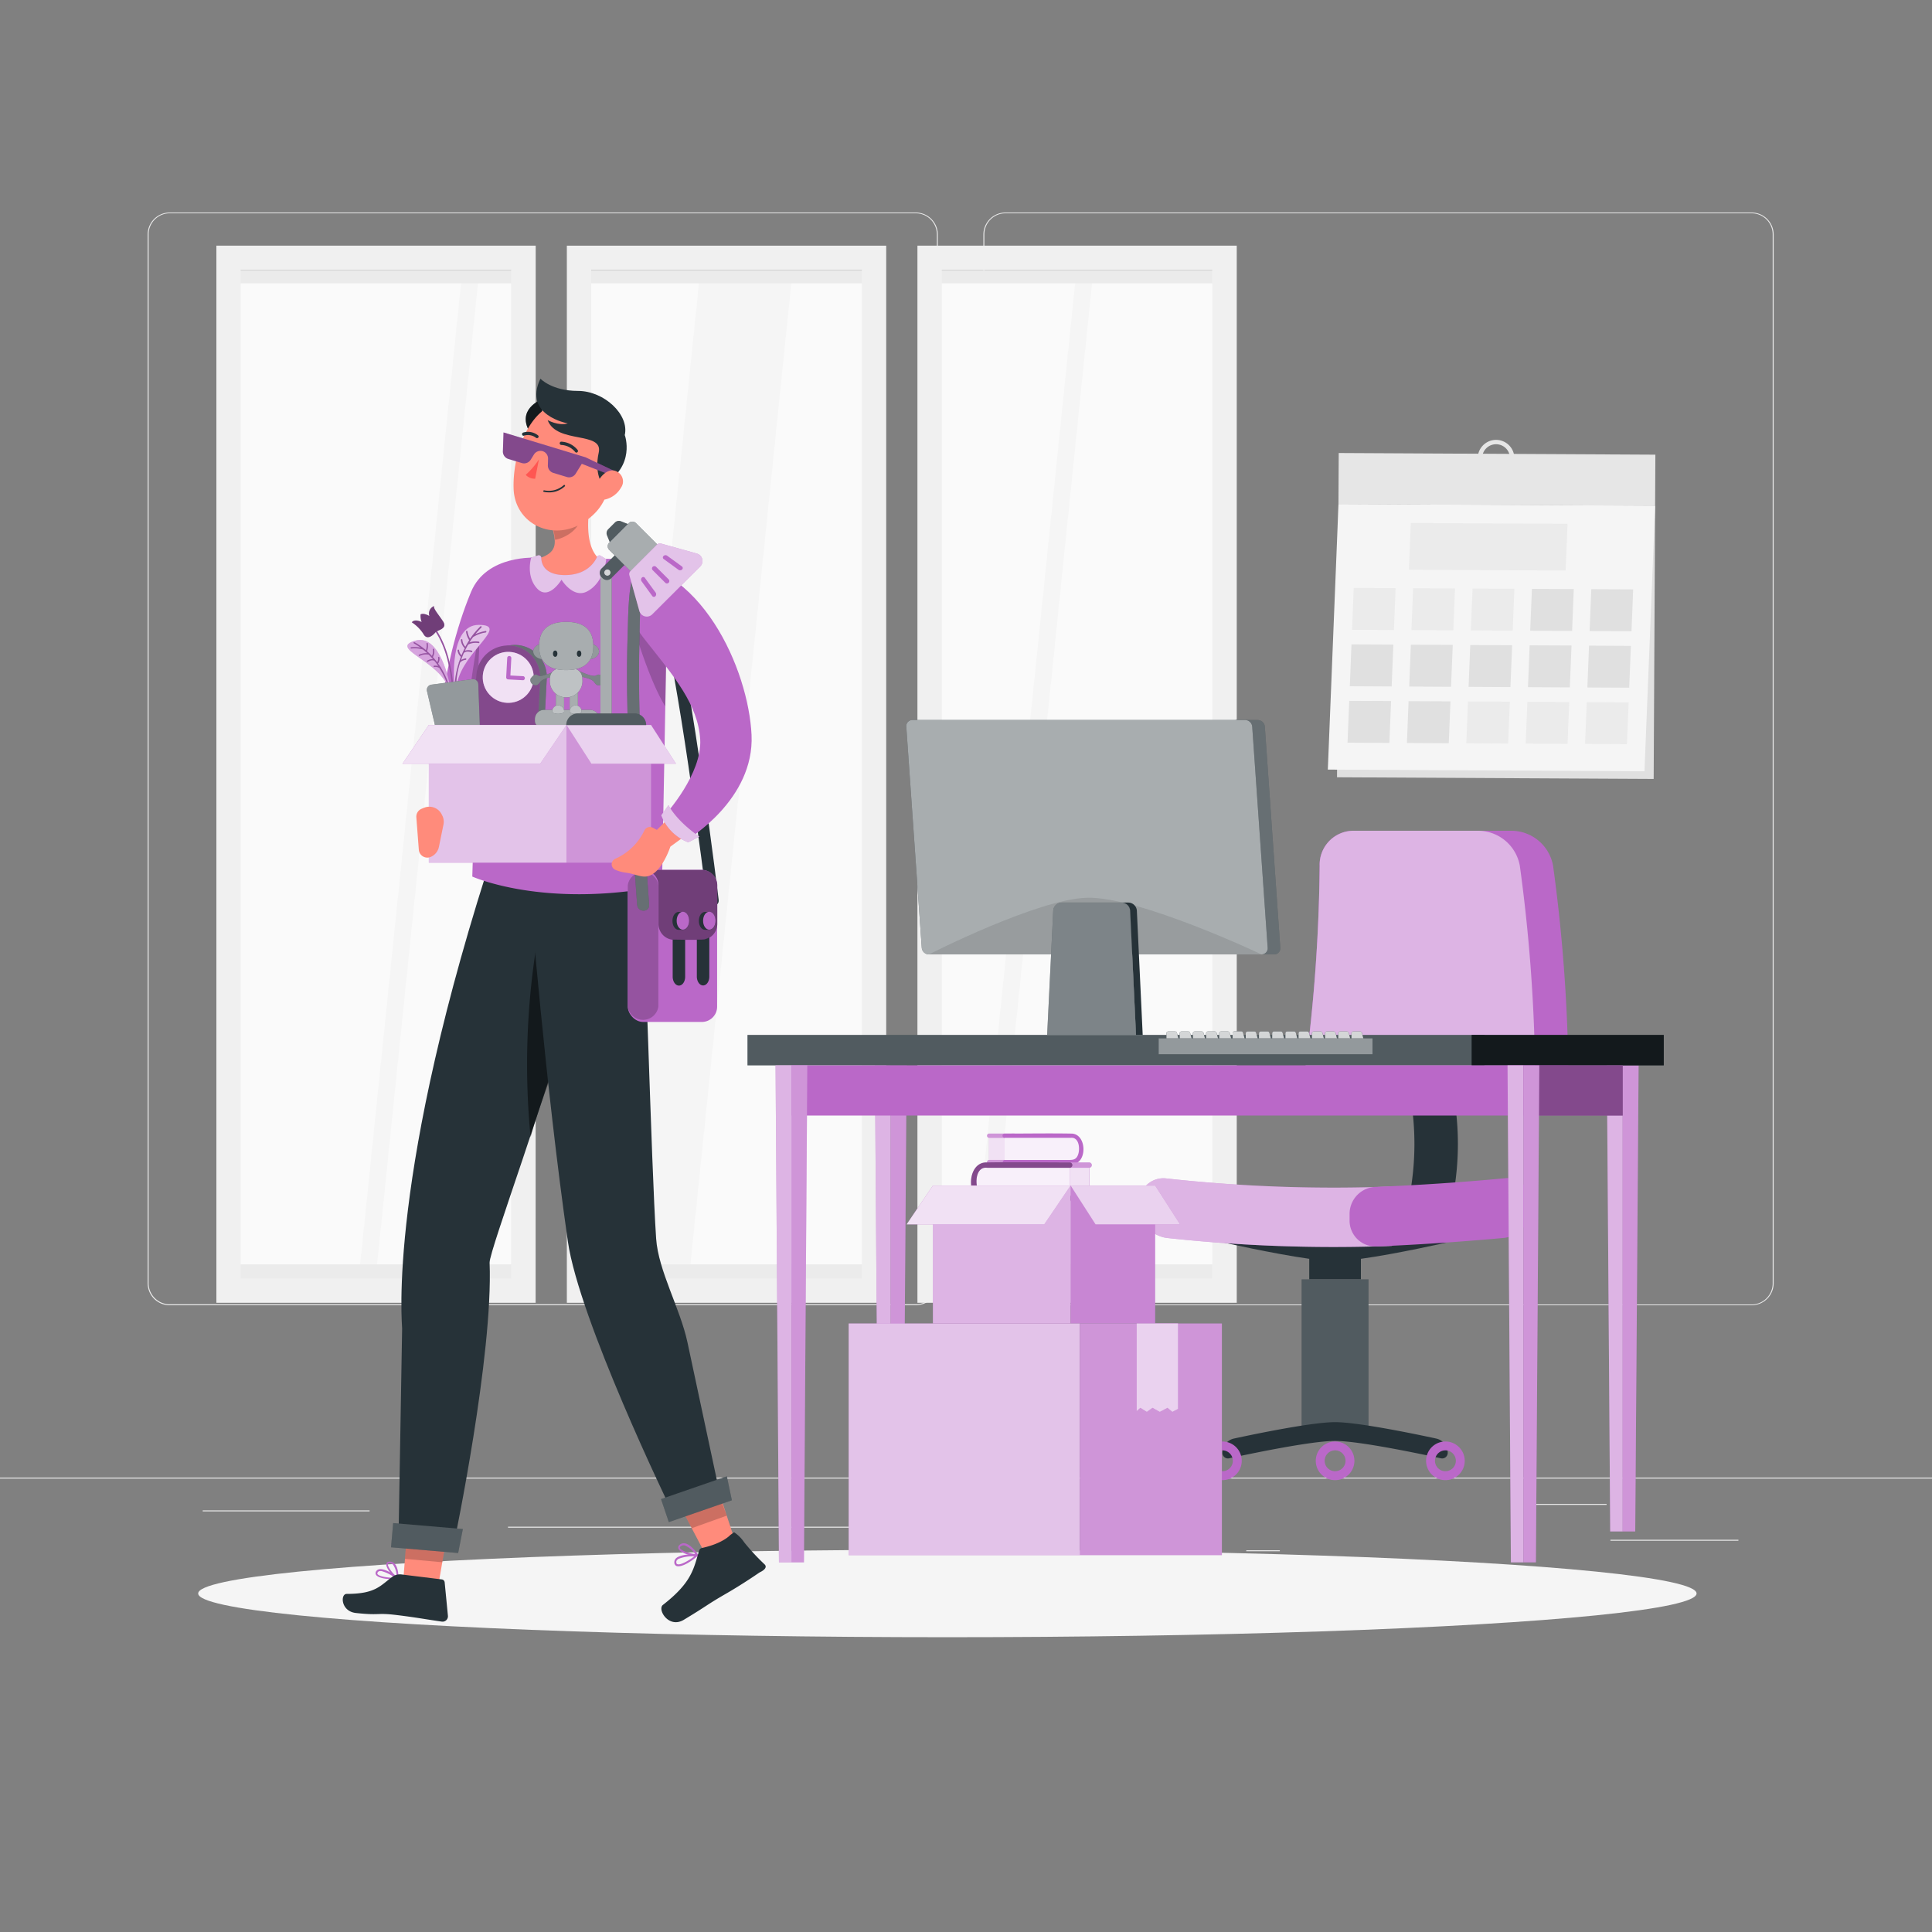 <svg xmlns="http://www.w3.org/2000/svg" xmlns:xlink="http://www.w3.org/1999/xlink" viewBox="0 0 500 500"><rect x="0" y="0" width="500" height="500" fill="#808080" stroke="none"/><defs><clipPath id="freepik--clip-path--inject-5"><rect x="394.26" y="275.72" width="25.7" height="12.98" transform="translate(814.22 564.42) rotate(180)" style="fill:#BA68C8"></rect></clipPath><clipPath id="freepik--clip-path-2--inject-5"><rect x="394.26" y="275.72" width="25.7" height="12.98" transform="translate(814.22 564.42) rotate(180)"></rect></clipPath></defs><g id="freepik--background-complete--inject-5"><rect x="416.78" y="398.49" width="33.12" height="0.25" style="fill:#ebebeb"></rect><rect x="322.53" y="401.21" width="8.69" height="0.25" style="fill:#ebebeb"></rect><rect x="396.59" y="389.21" width="19.19" height="0.25" style="fill:#ebebeb"></rect><rect x="52.46" y="390.89" width="43.19" height="0.25" style="fill:#ebebeb"></rect><rect x="104.56" y="390.89" width="6.33" height="0.25" style="fill:#ebebeb"></rect><rect x="131.47" y="395.11" width="93.68" height="0.25" style="fill:#ebebeb"></rect><path d="M237,337.8H43.92a5.71,5.71,0,0,1-5.71-5.71V60.66A5.71,5.71,0,0,1,43.92,55H237a5.71,5.71,0,0,1,5.71,5.71V332.09A5.71,5.71,0,0,1,237,337.8ZM43.92,55.2a5.47,5.47,0,0,0-5.46,5.46V332.09a5.47,5.47,0,0,0,5.46,5.46H237a5.47,5.47,0,0,0,5.46-5.46V60.66A5.47,5.47,0,0,0,237,55.2Z" style="fill:#ebebeb"></path><path d="M453.31,55H260.21a5.72,5.72,0,0,0-5.71,5.71V332.09a5.72,5.72,0,0,0,5.71,5.71h193.1a5.71,5.71,0,0,0,5.71-5.71V60.66A5.71,5.71,0,0,0,453.31,55Zm5.46,277.14a5.47,5.47,0,0,1-5.46,5.46H260.21a5.47,5.47,0,0,1-5.46-5.46V60.66a5.47,5.47,0,0,1,5.46-5.46h193.1a5.47,5.47,0,0,1,5.46,5.46Z" style="fill:#ebebeb"></path><rect y="382.4" width="500" height="0.25" style="fill:#ebebeb"></rect><rect x="59.91" y="73.1" width="74.97" height="254.33" style="fill:#fafafa"></rect><polygon points="123.72 73.1 119.34 73.1 93.19 327.43 97.57 327.43 123.72 73.1" style="fill:#f5f5f5"></polygon><rect x="59.43" y="69.88" width="76.23" height="3.45" style="fill:#ebebeb"></rect><rect x="59.43" y="327.21" width="76.23" height="4.45" style="fill:#ebebeb"></rect><path d="M138.62,337.16H56V63.58h82.64Zm-76.34-6.3h70v-261h-70Z" style="fill:#f0f0f0"></path><rect x="150.63" y="73.1" width="74.97" height="254.33" style="fill:#fafafa"></rect><polygon points="204.81 73.1 180.91 73.1 154.76 327.43 178.66 327.43 204.81 73.1" style="fill:#f5f5f5"></polygon><rect x="150.15" y="69.88" width="76.23" height="3.45" style="fill:#ebebeb"></rect><rect x="150.15" y="327.21" width="76.23" height="4.45" style="fill:#ebebeb"></rect><path d="M229.35,337.16H146.7V63.58h82.65ZM153,330.86h70.05v-261H153Z" style="fill:#f0f0f0"></path><rect x="241.36" y="73.1" width="74.97" height="254.33" style="fill:#fafafa"></rect><polygon points="282.64 73.1 278.26 73.1 252.11 327.43 256.5 327.43 282.64 73.1" style="fill:#f5f5f5"></polygon><rect x="240.88" y="69.88" width="76.23" height="3.45" style="fill:#ebebeb"></rect><rect x="240.88" y="327.21" width="76.23" height="4.45" style="fill:#ebebeb"></rect><path d="M320.07,337.16H237.43V63.58h82.64Zm-76.34-6.3h70v-261h-70Z" style="fill:#f0f0f0"></path><rect x="351.84" y="125.05" width="70.7" height="81.95" transform="translate(219.13 552.34) rotate(-89.7)" style="fill:#e0e0e0"></rect><rect x="346.44" y="117.45" width="81.95" height="13.23" transform="translate(774.16 250.16) rotate(-179.7)" style="fill:#e6e6e6"></rect><polygon points="343.64 199.17 425.59 199.6 428.35 130.89 346.4 130.46 343.64 199.17" style="fill:#f5f5f5"></polygon><polygon points="364.63 147.44 405.19 147.66 405.68 135.56 365.11 135.35 364.63 147.44" style="fill:#ebebeb"></polygon><polygon points="411.39 163.31 422.23 163.37 422.66 152.53 411.83 152.48 411.39 163.31" style="fill:#e0e0e0"></polygon><polygon points="396.02 163.23 406.86 163.29 407.29 152.45 396.46 152.4 396.02 163.23" style="fill:#e0e0e0"></polygon><polygon points="410.81 177.92 421.64 177.98 422.07 167.15 411.24 167.09 410.81 177.92" style="fill:#e0e0e0"></polygon><polygon points="410.22 192.53 421.05 192.59 421.49 181.76 410.65 181.7 410.22 192.53" style="fill:#ebebeb"></polygon><polygon points="395.44 177.84 406.27 177.9 406.71 167.06 395.87 167.01 395.44 177.84" style="fill:#e0e0e0"></polygon><polygon points="380.07 177.76 390.9 177.82 391.34 166.98 380.5 166.93 380.07 177.76" style="fill:#e0e0e0"></polygon><polygon points="364.7 177.68 375.53 177.74 375.97 166.9 365.13 166.85 364.7 177.68" style="fill:#e0e0e0"></polygon><polygon points="349.33 177.6 360.16 177.66 360.6 166.82 349.76 166.77 349.33 177.6" style="fill:#e0e0e0"></polygon><polygon points="394.85 192.45 405.68 192.51 406.12 181.68 395.28 181.62 394.85 192.45" style="fill:#ebebeb"></polygon><polygon points="379.48 192.37 390.31 192.43 390.75 181.59 379.91 181.54 379.48 192.37" style="fill:#ebebeb"></polygon><polygon points="364.11 192.29 374.94 192.35 375.38 181.51 364.54 181.46 364.11 192.29" style="fill:#e0e0e0"></polygon><polygon points="380.65 163.15 391.49 163.21 391.92 152.37 381.09 152.32 380.65 163.15" style="fill:none"></polygon><polygon points="380.65 163.15 391.49 163.21 391.92 152.37 381.09 152.32 380.65 163.15" style="fill:#ebebeb"></polygon><polygon points="365.28 163.07 376.12 163.12 376.55 152.29 365.72 152.24 365.28 163.07" style="fill:none"></polygon><polygon points="365.28 163.07 376.12 163.12 376.55 152.29 365.72 152.24 365.28 163.07" style="fill:#ebebeb"></polygon><polygon points="349.91 162.99 360.75 163.04 361.18 152.21 350.35 152.15 349.91 162.99" style="fill:none"></polygon><polygon points="349.91 162.99 360.75 163.04 361.18 152.21 350.35 152.15 349.91 162.99" style="fill:#ebebeb"></polygon><polygon points="348.74 192.21 359.57 192.27 360.01 181.43 349.18 181.38 348.74 192.21" style="fill:#e0e0e0"></polygon><path d="M387.19,113.84a4.74,4.74,0,1,0,4.73,4.74A4.74,4.74,0,0,0,387.19,113.84Zm0,8.33a3.6,3.6,0,1,1,3.59-3.59A3.59,3.59,0,0,1,387.19,122.17Z" style="fill:#e6e6e6"></path></g><g id="freepik--Shadow--inject-5"><ellipse id="freepik--path--inject-5" cx="245.18" cy="412.39" rx="193.89" ry="11.32" style="fill:#f5f5f5"></ellipse></g><g id="freepik--Desk--inject-5"><path d="M316.36,321.5h58.31s-13.12,3-22.47,4.28v5.32H338.83v-5.32C329.48,324.46,316.36,321.5,316.36,321.5Z" style="fill:#263238"></path><path d="M376.35,307.82H365.09a72.63,72.63,0,0,0,0-23.54h11.26A73.2,73.2,0,0,1,376.35,307.82Z" style="fill:#263238"></path><rect x="336.86" y="331.1" width="17.31" height="39.38" style="fill:#263238"></rect><rect x="336.86" y="331.1" width="17.31" height="39.38" style="fill:#fff;opacity:0.2"></rect><path d="M395.12,287h-48.5a8.85,8.85,0,0,1-8.81-10.51,427.23,427.23,0,0,0,3.72-52.41,8.78,8.78,0,0,1,8.92-9.08h40.84a11,11,0,0,1,10.65,9.08,427.5,427.5,0,0,1,3.95,52.41A10.9,10.9,0,0,1,395.12,287Z" style="fill:#BA68C8"></path><path d="M397.28,276.46a425.54,425.54,0,0,0-3.95-52.41A11,11,0,0,0,382.68,215H350.45a8.78,8.78,0,0,0-8.92,9.08,427.23,427.23,0,0,1-3.72,52.41A8.85,8.85,0,0,0,346.62,287h39.9A10.89,10.89,0,0,0,397.28,276.46Z" style="fill:#BA68C8"></path><path d="M397.28,276.46a425.54,425.54,0,0,0-3.95-52.41A11,11,0,0,0,382.68,215H350.45a8.78,8.78,0,0,0-8.92,9.08,427.23,427.23,0,0,1-3.72,52.41A8.85,8.85,0,0,0,346.62,287h39.9A10.89,10.89,0,0,0,397.28,276.46Z" style="fill:#fff;opacity:0.5"></path><path d="M374.67,376a1.44,1.44,0,0,1-1.75,1.41c-5.31-1.15-21.2-4.5-27.4-4.5s-22.1,3.35-27.41,4.5a1.44,1.44,0,0,1-1.75-1.41h0a3.79,3.79,0,0,1,3-3.71c6.21-1.34,20.38-4.24,26.16-4.24s19.94,2.9,26.15,4.24a3.79,3.79,0,0,1,3,3.71Z" style="fill:#263238"></path><path d="M316.36,373.06a5,5,0,1,0,5,5A5,5,0,0,0,316.36,373.06Zm0,7.69a2.7,2.7,0,1,1,2.7-2.7A2.7,2.7,0,0,1,316.36,380.75Z" style="fill:#BA68C8"></path><path d="M345.52,373.06a5,5,0,1,0,5,5A5,5,0,0,0,345.52,373.06Zm0,7.69a2.7,2.7,0,1,1,2.7-2.7A2.7,2.7,0,0,1,345.52,380.75Z" style="fill:#BA68C8"></path><path d="M374.07,373.06a5,5,0,1,0,5,5A5,5,0,0,0,374.07,373.06Zm0,7.69a2.7,2.7,0,1,1,2.7-2.7A2.7,2.7,0,0,1,374.07,380.75Z" style="fill:#BA68C8"></path><path d="M360.28,307.07A396.11,396.11,0,0,1,302,305a6.29,6.29,0,0,0-7.19,6.38v1a8.28,8.28,0,0,0,7.19,8,398.89,398.89,0,0,0,58.24,2.05Z" style="fill:#BA68C8"></path><path d="M360.28,307.07A396.11,396.11,0,0,1,302,305a6.29,6.29,0,0,0-7.19,6.38v1a8.28,8.28,0,0,0,7.19,8,398.89,398.89,0,0,0,58.24,2.05Z" style="fill:#fff;opacity:0.5"></path><path d="M389.37,320.36c-11.12,1-22.09,1.77-33.25,2.22a6.68,6.68,0,0,1-6.85-6.72v-1.7a7,7,0,0,1,6.85-7c11.16-.44,22.13-1.18,33.25-2.22a6,6,0,0,1,6.81,6v1.7A7.85,7.85,0,0,1,389.37,320.36Z" style="fill:#BA68C8"></path><polygon points="419.96 396.33 416.72 396.33 415.85 275.72 419.96 275.72 419.96 396.33" style="fill:#BA68C8"></polygon><polygon points="419.96 396.33 416.72 396.33 415.85 275.72 419.96 275.72 419.96 396.33" style="fill:#fff;opacity:0.5"></polygon><polygon points="423.2 396.33 419.96 396.33 419.96 275.72 424.07 275.72 423.2 396.33" style="fill:#BA68C8"></polygon><polygon points="423.2 396.33 419.96 396.33 419.96 275.72 424.07 275.72 423.2 396.33" style="fill:#fff;opacity:0.3"></polygon><polygon points="230.53 396.33 227.29 396.33 226.42 275.72 230.53 275.72 230.53 396.33" style="fill:#BA68C8"></polygon><polygon points="230.53 396.33 227.29 396.33 226.42 275.72 230.53 275.72 230.53 396.33" style="fill:#fff;opacity:0.5"></polygon><polygon points="233.76 396.33 230.53 396.33 230.53 275.72 234.64 275.72 233.76 396.33" style="fill:#BA68C8"></polygon><polygon points="233.76 396.33 230.53 396.33 230.53 275.72 234.64 275.72 233.76 396.33" style="fill:#fff;opacity:0.3"></polygon><rect x="193.45" y="267.84" width="190.73" height="7.87" style="fill:#263238"></rect><rect x="193.45" y="267.84" width="190.73" height="7.87" style="fill:#fff;opacity:0.2"></rect><rect x="380.87" y="267.84" width="49.71" height="7.87" style="fill:#263238"></rect><rect x="380.87" y="267.84" width="49.71" height="7.87" style="opacity:0.5"></rect><rect x="204.82" y="275.72" width="189.43" height="12.98" style="fill:#BA68C8"></rect><rect x="394.26" y="275.72" width="25.7" height="12.98" transform="translate(814.22 564.42) rotate(180)" style="fill:#BA68C8"></rect><g style="clip-path:url(#freepik--clip-path--inject-5)"><rect x="394.26" y="275.72" width="25.7" height="12.98" transform="translate(814.22 564.42) rotate(180)" style="fill:#BA68C8;opacity:0.3"></rect></g><g style="opacity:0.3"><rect x="394.26" y="275.72" width="25.7" height="12.98" transform="translate(814.22 564.42) rotate(180)"></rect><g style="clip-path:url(#freepik--clip-path-2--inject-5)"><rect x="394.26" y="275.72" width="25.7" height="12.98" transform="translate(814.22 564.42) rotate(180)" style="opacity:0.3"></rect></g></g><polygon points="204.82 404.33 201.59 404.33 200.71 275.72 204.82 275.72 204.82 404.33" style="fill:#BA68C8"></polygon><polygon points="204.82 404.33 201.59 404.33 200.71 275.72 204.82 275.72 204.82 404.33" style="fill:#fff;opacity:0.5"></polygon><polygon points="208.06 404.33 204.82 404.33 204.82 275.72 208.93 275.72 208.06 404.33" style="fill:#BA68C8"></polygon><polygon points="208.06 404.33 204.82 404.33 204.82 275.72 208.93 275.72 208.06 404.33" style="fill:#fff;opacity:0.3"></polygon><polygon points="394.26 404.33 391.02 404.33 390.15 275.72 394.26 275.72 394.26 404.33" style="fill:#BA68C8"></polygon><polygon points="394.26 404.33 391.02 404.33 390.15 275.72 394.26 275.72 394.26 404.33" style="fill:#fff;opacity:0.5"></polygon><polygon points="397.49 404.33 394.26 404.33 394.26 275.72 398.37 275.72 397.49 404.33" style="fill:#BA68C8"></polygon><polygon points="397.49 404.33 394.26 404.33 394.26 275.72 398.37 275.72 397.49 404.33" style="fill:#fff;opacity:0.3"></polygon><path d="M325.53,186.34h-5.75L324,247h5.74a1.58,1.58,0,0,0,1.6-1.72l-4-57.22A1.88,1.88,0,0,0,325.53,186.34Z" style="fill:#263238"></path><path d="M325.53,186.34h-5.75L324,247h5.74a1.58,1.58,0,0,0,1.6-1.72l-4-57.22A1.88,1.88,0,0,0,325.53,186.34Z" style="fill:#fff;opacity:0.3"></path><path d="M326.47,247H240.4a1.88,1.88,0,0,1-1.85-1.72l-4-57.22a1.58,1.58,0,0,1,1.6-1.72h86.08a1.87,1.87,0,0,1,1.84,1.72l4,57.22A1.59,1.59,0,0,1,326.47,247Z" style="fill:#263238"></path><path d="M326.47,247H240.4a1.88,1.88,0,0,1-1.85-1.72l-4-57.22a1.58,1.58,0,0,1,1.6-1.72h86.08a1.87,1.87,0,0,1,1.84,1.72l4,57.22A1.59,1.59,0,0,1,326.47,247Z" style="fill:#fff;opacity:0.6"></path><path d="M281.31,232.34c-12.73.3-40.91,14.66-40.91,14.66h86.07S294.91,232,281.31,232.34Z" style="opacity:0.1"></path><path d="M292.48,235.72a2.25,2.25,0,0,0-2.25-2.14H274.82a2.24,2.24,0,0,0-2.25,2.14L271,267.84h23Z" style="fill:#263238"></path><path d="M292.48,235.72a2.25,2.25,0,0,0-2.25-2.14H274.82a2.24,2.24,0,0,0-2.25,2.14L271,267.84h23Z" style="fill:#fff;opacity:0.4"></path><path d="M294.22,235.72a2.25,2.25,0,0,0-2.25-2.14h-1.74a2.25,2.25,0,0,1,2.25,2.14L294,267.84h1.73Z" style="fill:#263238"></path><path d="M304.82,270.5h-2.47a.48.48,0,0,1-.48-.47v-2.62a.48.48,0,0,1,.48-.47h1.77a.47.47,0,0,1,.46.35l.7,2.62A.47.47,0,0,1,304.82,270.5Z" style="fill:#263238"></path><path d="M308.24,270.5h-2.47a.47.47,0,0,1-.47-.47v-2.62a.47.47,0,0,1,.47-.47h1.77a.47.47,0,0,1,.46.35l.7,2.62A.47.47,0,0,1,308.24,270.5Z" style="fill:#263238"></path><path d="M311.66,270.5h-2.47a.47.47,0,0,1-.47-.47v-2.62a.47.47,0,0,1,.47-.47H311a.47.47,0,0,1,.46.35l.7,2.62A.47.47,0,0,1,311.66,270.5Z" style="fill:#263238"></path><path d="M315.08,270.5h-2.47a.47.47,0,0,1-.47-.47v-2.62a.47.47,0,0,1,.47-.47h1.78a.47.47,0,0,1,.45.35l.7,2.62A.47.47,0,0,1,315.08,270.5Z" style="fill:#263238"></path><path d="M318.5,270.5H316a.47.47,0,0,1-.47-.47v-2.62a.47.47,0,0,1,.47-.47h1.78a.47.47,0,0,1,.45.35l.7,2.62A.47.47,0,0,1,318.5,270.5Z" style="fill:#263238"></path><path d="M321.92,270.5h-2.47A.47.47,0,0,1,319,270v-2.62a.47.47,0,0,1,.47-.47h1.78a.47.47,0,0,1,.45.35l.7,2.62A.47.47,0,0,1,321.92,270.5Z" style="fill:#263238"></path><path d="M325.34,270.5h-2.47a.47.47,0,0,1-.47-.47v-2.62a.47.47,0,0,1,.47-.47h1.78a.47.47,0,0,1,.45.35l.7,2.62A.47.47,0,0,1,325.34,270.5Z" style="fill:#263238"></path><path d="M328.76,270.5h-2.47a.47.47,0,0,1-.47-.47v-2.62a.47.47,0,0,1,.47-.47h1.78a.47.47,0,0,1,.45.35l.7,2.62A.47.47,0,0,1,328.76,270.5Z" style="fill:#263238"></path><path d="M332.18,270.5h-2.47a.47.47,0,0,1-.47-.47v-2.62a.47.47,0,0,1,.47-.47h1.78a.47.47,0,0,1,.45.35l.7,2.62A.47.47,0,0,1,332.18,270.5Z" style="fill:#263238"></path><path d="M335.6,270.5h-2.47a.47.47,0,0,1-.47-.47v-2.62a.47.47,0,0,1,.47-.47h1.78a.47.47,0,0,1,.45.35l.7,2.62A.47.47,0,0,1,335.6,270.5Z" style="fill:#263238"></path><path d="M339,270.5h-2.47a.47.47,0,0,1-.47-.47v-2.62a.47.47,0,0,1,.47-.47h1.78a.47.47,0,0,1,.45.35l.7,2.62A.47.47,0,0,1,339,270.5Z" style="fill:#263238"></path><path d="M342.44,270.5H340a.47.47,0,0,1-.47-.47v-2.62a.47.47,0,0,1,.47-.47h1.78a.47.47,0,0,1,.45.35l.7,2.62A.47.47,0,0,1,342.44,270.5Z" style="fill:#263238"></path><path d="M345.87,270.5h-2.48a.47.47,0,0,1-.47-.47v-2.62a.47.47,0,0,1,.47-.47h1.78a.47.47,0,0,1,.45.35l.7,2.62A.47.47,0,0,1,345.87,270.5Z" style="fill:#263238"></path><path d="M349.29,270.5h-2.48a.47.47,0,0,1-.47-.47v-2.62a.47.47,0,0,1,.47-.47h1.78a.47.47,0,0,1,.45.35l.7,2.62A.47.47,0,0,1,349.29,270.5Z" style="fill:#263238"></path><path d="M352.71,270.5h-2.48a.47.47,0,0,1-.47-.47v-2.62a.47.47,0,0,1,.47-.47H352a.47.47,0,0,1,.45.35l.7,2.62A.47.47,0,0,1,352.71,270.5Z" style="fill:#263238"></path><g style="opacity:0.8"><path d="M304.82,270.5h-2.47a.48.48,0,0,1-.48-.47v-2.62a.48.48,0,0,1,.48-.47h1.77a.47.47,0,0,1,.46.35l.7,2.62A.47.47,0,0,1,304.82,270.5Z" style="fill:#fff"></path><path d="M308.24,270.5h-2.47a.47.47,0,0,1-.47-.47v-2.62a.47.47,0,0,1,.47-.47h1.77a.47.47,0,0,1,.46.35l.7,2.62A.47.47,0,0,1,308.24,270.5Z" style="fill:#fff"></path><path d="M311.66,270.5h-2.47a.47.47,0,0,1-.47-.47v-2.62a.47.47,0,0,1,.47-.47H311a.47.47,0,0,1,.46.35l.7,2.62A.47.47,0,0,1,311.66,270.5Z" style="fill:#fff"></path><path d="M315.08,270.5h-2.47a.47.47,0,0,1-.47-.47v-2.62a.47.47,0,0,1,.47-.47h1.78a.47.47,0,0,1,.45.35l.7,2.62A.47.47,0,0,1,315.08,270.5Z" style="fill:#fff"></path><path d="M318.5,270.5H316a.47.47,0,0,1-.47-.47v-2.62a.47.47,0,0,1,.47-.47h1.78a.47.47,0,0,1,.45.35l.7,2.62A.47.47,0,0,1,318.5,270.5Z" style="fill:#fff"></path><path d="M321.92,270.5h-2.47A.47.47,0,0,1,319,270v-2.62a.47.47,0,0,1,.47-.47h1.78a.47.47,0,0,1,.45.35l.7,2.62A.47.47,0,0,1,321.92,270.5Z" style="fill:#fff"></path><path d="M325.34,270.5h-2.47a.47.47,0,0,1-.47-.47v-2.62a.47.47,0,0,1,.47-.47h1.78a.47.47,0,0,1,.45.35l.7,2.62A.47.47,0,0,1,325.34,270.5Z" style="fill:#fff"></path><path d="M328.76,270.5h-2.47a.47.47,0,0,1-.47-.47v-2.62a.47.47,0,0,1,.47-.47h1.78a.47.47,0,0,1,.45.35l.7,2.62A.47.47,0,0,1,328.76,270.5Z" style="fill:#fff"></path><path d="M332.18,270.5h-2.47a.47.47,0,0,1-.47-.47v-2.62a.47.47,0,0,1,.47-.47h1.78a.47.47,0,0,1,.45.35l.7,2.62A.47.47,0,0,1,332.18,270.5Z" style="fill:#fff"></path><path d="M335.6,270.5h-2.47a.47.47,0,0,1-.47-.47v-2.62a.47.47,0,0,1,.47-.47h1.78a.47.47,0,0,1,.45.35l.7,2.62A.47.47,0,0,1,335.6,270.5Z" style="fill:#fff"></path><path d="M339,270.5h-2.47a.47.47,0,0,1-.47-.47v-2.62a.47.47,0,0,1,.47-.47h1.78a.47.47,0,0,1,.45.35l.7,2.62A.47.47,0,0,1,339,270.5Z" style="fill:#fff"></path><path d="M342.44,270.5H340a.47.47,0,0,1-.47-.47v-2.62a.47.47,0,0,1,.47-.47h1.78a.47.47,0,0,1,.45.35l.7,2.62A.47.47,0,0,1,342.44,270.5Z" style="fill:#fff"></path><path d="M345.87,270.5h-2.48a.47.47,0,0,1-.47-.47v-2.62a.47.47,0,0,1,.47-.47h1.78a.47.47,0,0,1,.45.35l.7,2.62A.47.47,0,0,1,345.87,270.5Z" style="fill:#fff"></path><path d="M349.29,270.5h-2.48a.47.47,0,0,1-.47-.47v-2.62a.47.47,0,0,1,.47-.47h1.78a.47.47,0,0,1,.45.35l.7,2.62A.47.47,0,0,1,349.29,270.5Z" style="fill:#fff"></path><path d="M352.71,270.5h-2.48a.47.47,0,0,1-.47-.47v-2.62a.47.47,0,0,1,.47-.47H352a.47.47,0,0,1,.45.35l.7,2.62A.47.47,0,0,1,352.71,270.5Z" style="fill:#fff"></path></g><rect x="299.86" y="268.72" width="55.34" height="4.12" style="fill:#263238"></rect><rect x="299.86" y="268.72" width="55.34" height="4.12" style="fill:#fff;opacity:0.5"></rect></g><g id="freepik--Packing--inject-5"><path d="M256,300.2v-5.73a.55.55,0,0,1,0-1.1l6.54,0v7.94H256A.55.55,0,0,1,256,300.2Z" style="fill:#BA68C8"></path><path d="M256,300.2v-5.73a.55.55,0,0,1,0-1.1l6.54,0v7.94H256A.55.55,0,0,1,256,300.2Z" style="fill:#fff;opacity:0.3"></path><rect x="255.97" y="294.47" width="5.08" height="5.72" style="fill:#BA68C8"></rect><rect x="255.97" y="294.47" width="5.08" height="5.72" style="fill:#fff;opacity:0.8"></rect><path d="M260,300.74h17.61c1.21,0,2.19-1.52,2.19-3.41s-1-3.41-2.19-3.41H260Z" style="fill:#BA68C8"></path><path d="M260,300.74h17.61c1.21,0,2.19-1.52,2.19-3.41s-1-3.41-2.19-3.41H260Z" style="fill:#fff;opacity:0.9"></path><path d="M260,293.37c5.77,0,11.54-.1,17.3,0,4,.07,4.16,7.66.29,7.92-2.7.19-5.47,0-8.18,0H260a.55.55,0,0,1,0-1.09h16.39c1.27,0,2.17,0,2.66-1.51.42-1.3.29-3.93-1.44-4.22a3.87,3.87,0,0,0-.59,0H260a.55.55,0,0,1,0-1.1Z" style="fill:#BA68C8"></path><path d="M281.87,309.4v-7.18a.69.69,0,0,0,0-1.38l-8.19,0v10h8.19A.69.69,0,0,0,281.87,309.4Z" style="fill:#BA68C8"></path><path d="M281.87,309.4v-7.18a.69.69,0,0,0,0-1.38l-8.19,0v10h8.19A.69.69,0,0,0,281.87,309.4Z" style="fill:#fff;opacity:0.3"></path><rect x="275.51" y="302.22" width="6.36" height="7.17" style="fill:#BA68C8"></rect><rect x="275.51" y="302.22" width="6.36" height="7.17" style="fill:#fff;opacity:0.8"></rect><path d="M276.84,310.08H254.78c-1.52,0-2.75-1.91-2.75-4.27s1.23-4.28,2.75-4.28h22.06Z" style="fill:#BA68C8"></path><path d="M276.84,310.08H254.78c-1.52,0-2.75-1.91-2.75-4.27s1.23-4.28,2.75-4.28h22.06Z" style="fill:#fff;opacity:0.9"></path><path d="M276.84,300.84c-7.22,0-14.46-.13-21.68,0-4.95.09-5.22,9.6-.36,9.93,3.38.23,6.86,0,10.25,0h11.79a.69.69,0,0,0,0-1.37H256.3c-1.58,0-2.72,0-3.33-1.9-.53-1.62-.36-4.92,1.81-5.28a4.57,4.57,0,0,1,.74,0h21.32a.69.69,0,0,0,0-1.38Z" style="fill:#BA68C8"></path><g style="opacity:0.3"><path d="M276.84,300.84c-7.22,0-14.46-.13-21.68,0-4.95.09-5.22,9.6-.36,9.93,3.38.23,6.86,0,10.25,0h11.79a.69.69,0,0,0,0-1.37H256.3c-1.58,0-2.72,0-3.33-1.9-.53-1.62-.36-4.92,1.81-5.28a4.57,4.57,0,0,1,.74,0h21.32a.69.69,0,0,0,0-1.38Z"></path></g><rect x="241.44" y="306.82" width="35.63" height="35.7" style="fill:#BA68C8"></rect><rect x="241.44" y="306.82" width="35.63" height="35.7" style="fill:#fff;opacity:0.5"></rect><rect x="277.07" y="306.82" width="21.88" height="35.7" style="fill:#BA68C8"></rect><rect x="277.07" y="306.82" width="21.88" height="35.7" style="fill:#fff;opacity:0.2"></rect><polygon points="270.26 316.86 234.64 316.86 241.44 306.82 277.07 306.82 270.26 316.86" style="fill:#BA68C8"></polygon><polygon points="270.26 316.86 234.64 316.86 241.44 306.82 277.07 306.82 270.26 316.86" style="fill:#fff;opacity:0.8"></polygon><polygon points="283.52 316.86 305.4 316.86 298.95 306.82 277.07 306.82 283.52 316.86" style="fill:#BA68C8"></polygon><polygon points="283.52 316.86 305.4 316.86 298.95 306.82 277.07 306.82 283.52 316.86" style="fill:#fff;opacity:0.7"></polygon><rect x="219.64" y="342.52" width="59.83" height="59.95" style="fill:#BA68C8"></rect><rect x="219.64" y="342.52" width="59.83" height="59.95" style="fill:#fff;opacity:0.6"></rect><rect x="279.47" y="342.52" width="36.75" height="59.95" style="fill:#BA68C8"></rect><rect x="279.47" y="342.52" width="36.75" height="59.95" style="fill:#fff;opacity:0.3"></rect><polygon points="294.17 342.51 294.17 365.2 295.12 364.34 296.8 365.39 298.27 364.34 300.16 365.39 302.15 364.34 303.41 365.39 304.88 364.62 304.88 342.51 294.17 342.51" style="fill:#BA68C8"></polygon><polygon points="294.17 342.51 294.17 365.2 295.12 364.34 296.8 365.39 298.27 364.34 300.16 365.39 302.15 364.34 303.41 365.39 304.88 364.62 304.88 342.51 294.17 342.51" style="fill:#fff;opacity:0.7"></polygon></g><g id="freepik--Character--inject-5"><polygon points="183.95 379.64 190.67 400.15 183.18 403.43 173.77 385.47 183.95 379.64" style="fill:#ff8b7b"></polygon><polygon points="179.02 395.49 188.08 392.25 184.85 383.43 175.33 388.44 179.02 395.49" style="opacity:0.2"></polygon><path d="M178,404.51c-1.1.63-2.34,1.06-3,.74a1,1,0,0,1-.48-1,1.35,1.35,0,0,1,.38-.91c1.23-1.27,5.27-1.11,5.45-1.1a.24.24,0,0,1,.23.18.26.26,0,0,1-.06.28A17.47,17.47,0,0,1,178,404.51Zm-2.36-1.1a1.48,1.48,0,0,0-.37.29.66.66,0,0,0-.24.55c0,.38.11.49.21.53.72.41,2.95-.85,4.46-2A10.13,10.13,0,0,0,175.65,403.41Z" style="fill:#BA68C8"></path><path d="M180.52,402.7a.15.15,0,0,1-.09,0c-1.33.09-4.5-.78-4.86-1.94-.11-.27-.09-.67.43-1.05a1.64,1.64,0,0,1,1.32-.28c1.62.34,3.24,2.76,3.32,2.87a.27.27,0,0,1,0,.26A.21.21,0,0,1,180.52,402.7Zm-4.17-2.62-.12.06c-.35.24-.29.41-.27.48.27.66,2.48,1.48,3.94,1.56a6,6,0,0,0-2.7-2.22,1.15,1.15,0,0,0-.85.12Z" style="fill:#BA68C8"></path><path d="M181.7,400.61c5.4-1.18,7.28-3.34,7.28-3.34l1-.73a9.54,9.54,0,0,1,2.63,2.63,56.12,56.12,0,0,0,5.27,5.69h0c.73.72-.07,1.51-1.28,2.07-.1.05-3.93,2.75-8.56,5.43-5.48,3.16-4.68,3-11.1,6.86-3.88,2.31-6.88-2.68-5.39-3.86,6.76-5.27,7.82-8.58,9.06-13C180.92,401.54,180.86,400.79,181.7,400.61Z" style="fill:#263238"></path><path d="M167.7,146.47c.58-1.2-.57.15-.59-.49,0,.27.69,1,.83,1.39.74,2,1.45,4,2,6.12,1.87,6.92,3.15,14,4.4,21,2.79,15.72,5,31.55,7.14,47.38q.72,5.52,1.42,11c.23,2,3.33,2,3.09,0q-2.22-18-4.92-36c-1.44-9.7-3-19.39-4.8-29-1.27-6.71-2.43-13.69-4.84-20.1-.95-2.56-4.15-7.64-6.41-2.92-.85,1.79,1.81,3.36,2.67,1.56Z" style="fill:#263238"></path><polygon points="116.24 393.98 113.46 410.12 104.36 409.05 105.6 393.44 116.24 393.98" style="fill:#ff8b7b"></polygon><path d="M100,408.6c-1.18-.14-2.37-.5-2.7-1.06a.85.85,0,0,1,.13-1,1.19,1.19,0,0,1,.78-.44c1.63-.24,4.71,2.05,4.84,2.15a.22.22,0,0,1,.08.25.24.24,0,0,1-.2.16A15.93,15.93,0,0,1,100,408.6Zm-1.29-2a1.55,1.55,0,0,0-.43,0,.62.62,0,0,0-.48.26c-.2.26-.16.4-.11.48.37.67,2.76,1,4.55,1A10.36,10.36,0,0,0,98.69,406.58Z" style="fill:#BA68C8"></path><path d="M102.87,408.68a.1.1,0,0,1-.09,0c-1.07-.64-3.1-3-2.76-4,0-.26.28-.55.91-.53a1.67,1.67,0,0,1,1.2.53c1.09,1.14,1,3.73,1,3.85a.21.21,0,0,1-.12.19A.22.22,0,0,1,102.87,408.68ZM101,404.56l-.13,0c-.41,0-.46.15-.48.2-.14.64,1.16,2.43,2.25,3.27a5.35,5.35,0,0,0-.9-3.06,1.21,1.21,0,0,0-.74-.38Z" style="fill:#BA68C8"></path><path d="M104,407.48l10.34,1.27a.85.85,0,0,1,.74.75l.84,8.64a1.4,1.4,0,0,1-1.25,1.54h-.29c-3.72-.53-7-1.14-11.66-1.7-5.48-.67-4.17.16-10.62-.54-3.89-.42-4.06-4.92-2.39-4.94,7.65,0,8.71-2.2,12-4.54A3.37,3.37,0,0,1,104,407.48Z" style="fill:#263238"></path><polygon points="114.46 404.31 115.6 397.72 105.31 397.01 104.8 403.43 114.46 404.31" style="opacity:0.2"></polygon><path d="M138.82,144.34s-12.87-.92-16.93,8.88c-8.33,20.1-8.81,42.11-8.81,42.11L126,197Z" style="fill:#BA68C8"></path><path d="M126.13,155.22s-3.35,9.75-5.73,34.51h5.73l2.66-27.42Z" style="opacity:0.2"></path><path d="M128.43,218c-28.51,86.49-24.31,125-24.36,125.82l-.92,53.8,14.45,1.27s10.06-48.13,9.11-72.11c-.12-3.08,15.88-45.85,21.13-67.55,0,0,10.18-23.54,5.35-39.83C153.19,219.44,130.59,211.49,128.43,218Z" style="fill:#263238"></path><path d="M138.82,244.81a195.77,195.77,0,0,0-1.5,49.52c2.25-9,8.59-22.9,10.52-35.06Z" style="opacity:0.5"></path><path d="M137.18,231.43s3.93,49,9.78,89.83c2.91,20.29,26.29,68.53,26.29,68.53s1.45-.4,8.71-2.16c8-1.94,4.31-1.1,4.31-1.1s-1.63-7.69-8.35-39.11c-1.88-8.8-7.54-18.54-8.11-26.86-1.3-19.06-2.87-85.52-3.9-90.35S140.78,223.47,137.18,231.43Z" style="fill:#263238"></path><polygon points="101.75 394.17 101.2 400.44 118.57 401.92 119.79 395.71 101.75 394.17" style="fill:#263238"></polygon><polygon points="101.75 394.17 101.2 400.44 118.57 401.92 119.79 395.71 101.75 394.17" style="fill:#fff;opacity:0.2"></polygon><polygon points="171.07 387.96 173.09 393.92 189.41 388.27 188.11 382.07 171.07 387.96" style="fill:#263238"></polygon><polygon points="171.07 387.96 173.09 393.92 189.41 388.27 188.11 382.07 171.07 387.96" style="fill:#fff;opacity:0.2"></polygon><path d="M165.54,221.12l7.05-60.42a14.27,14.27,0,0,0-13.9-16l-19.87-.37a14.27,14.27,0,0,0-14.53,13.87l-1.65,60.48S135,227.09,165.54,221.12Z" style="fill:#BA68C8"></path><path d="M171.32,229.28l1.27-68.58a14.27,14.27,0,0,0-13.9-16l-19.87-.37a14.27,14.27,0,0,0-14.53,13.87l-2.06,68.65S140.72,235.25,171.32,229.28Z" style="fill:#BA68C8"></path><path d="M172.59,160.7a14,14,0,0,0,.1-1.71h-5.35l-3.62,2.44s4.14,14.48,8.46,21.39Z" style="opacity:0.2"></path><path d="M145.49,162.45a.93.93,0,1,1-.93-.93A.93.93,0,0,1,145.49,162.45Z" style="fill:#BA68C8"></path><path d="M144.56,176.21a.94.94,0,1,1-.93-.93A.93.93,0,0,1,144.56,176.21Z" style="fill:#BA68C8"></path><g style="opacity:0.6"><path d="M145.49,162.45a.93.93,0,1,1-.93-.93A.93.93,0,0,1,145.49,162.45Z" style="fill:#fff"></path><path d="M144.56,176.21a.94.94,0,1,1-.93-.93A.93.93,0,0,1,144.56,176.21Z" style="fill:#fff"></path></g><path d="M140.69,103.13s-6.68,2.27-4,7.93S140.69,103.13,140.69,103.13Z" style="fill:#263238"></path><path d="M140.69,103.13s-6.68,2.27-4,7.93S140.69,103.13,140.69,103.13Z" style="opacity:0.5"></path><path d="M139,144.65c-.17,1.49,0,3.35,1.6,3.95,2.82,1.05,7.92.91,7.92.91a24,24,0,0,0,6.09-3.74,3.4,3.4,0,0,0,.37-1.21c-3.79-3.5-2.89-11.32-1.94-16.66L143,136.77C144,140.74,144.25,143.13,139,144.65Z" style="fill:#ff8b7b"></path><path d="M149,131.48l-5.91,5.29a17.22,17.22,0,0,1,.56,2.93c2.28-.36,5.82-2.35,6.27-4.84A7.16,7.16,0,0,0,149,131.48Z" style="opacity:0.2;isolation:isolate"></path><path d="M159.62,119c-2.21,8.63-3,12.32-8.23,15.94-7.93,5.47-18,.86-18.46-8.25-.36-8.2,3.33-21,12.54-22.75A12.15,12.15,0,0,1,159.62,119Z" style="fill:#ff8b7b"></path><path d="M139.47,118.89a19.49,19.49,0,0,1-3.42,4,3.18,3.18,0,0,0,2.45,1Z" style="fill:#ff5652"></path><path d="M141.84,127.42a6.14,6.14,0,0,1-1.06-.12.21.21,0,0,1-.18-.24h0a.23.23,0,0,1,.26-.16,5.76,5.76,0,0,0,5-1.32.21.21,0,1,1,.3.29A5.87,5.87,0,0,1,141.84,127.42Z" style="fill:#263238"></path><path d="M149.3,117.12a.43.43,0,0,1-.47-.18,5,5,0,0,0-3.61-1.79.43.43,0,0,1,0-.85h0a5.81,5.81,0,0,1,4.3,2.19.42.42,0,0,1-.13.57h0A.34.34,0,0,1,149.3,117.12Z" style="fill:#263238"></path><path d="M135.43,112.78a.46.46,0,0,1-.31-.31.44.44,0,0,1,.3-.53,4.18,4.18,0,0,1,3.85.76.4.4,0,0,1,0,.57l0,0a.42.42,0,0,1-.59,0h0a3.42,3.42,0,0,0-3-.54A.53.53,0,0,1,135.43,112.78Z" style="fill:#263238"></path><path d="M139.22,143.74a.65.65,0,0,1,.86.59c0,1.53.8,4.5,6.12,4.5,5.57,0,7.67-3.26,8.33-4.72a.64.64,0,0,1,.92-.28l1.44.88s-.45,5.94-4.89,8.32c-3.65,2-6.68-3-6.68-3S142,155.56,139,152.3s-1.52-8-1.52-8Z" style="fill:#BA68C8"></path><path d="M139.22,143.74a.65.65,0,0,1,.86.59c0,1.53.8,4.5,6.12,4.5,5.57,0,7.67-3.26,8.33-4.72a.64.64,0,0,1,.92-.28l1.44.88s-.45,5.94-4.89,8.32c-3.65,2-6.68-3-6.68-3S142,155.56,139,152.3s-1.52-8-1.52-8Z" style="fill:#fff;opacity:0.6"></path><path d="M156,125.48s-2.3-2.74-1.05-8.35-10.89-2.15-13.22-8.4c0,0,2.85,1.58,5.2.84,0,0-11.64-2.06-7.07-11.57,0,0,2.93,3.17,9.72,3.17s13.32,6.16,12.11,11.43C161.72,112.6,164.61,120.68,156,125.48Z" style="fill:#263238"></path><path d="M159.39,122.09l-7.85-3.74-21.23-6.44-.16,4.86a2,2,0,0,0,1.4,2l3.53,1.07a2,2,0,0,0,2.25-.85l.86-1.38a2,2,0,0,1,2.25-.85h0a2,2,0,0,1,1.4,2l-.05,1.62a2,2,0,0,0,1.4,2l3.53,1.07a2,2,0,0,0,2.25-.85l1.6-2.57,8,3.12Z" style="fill:#BA68C8"></path><path d="M159.39,122.09l-7.85-3.74-21.23-6.44-.16,4.86a2,2,0,0,0,1.4,2l3.53,1.07a2,2,0,0,0,2.25-.85l.86-1.38a2,2,0,0,1,2.25-.85h0a2,2,0,0,1,1.4,2l-.05,1.62a2,2,0,0,0,1.4,2l3.53,1.07a2,2,0,0,0,2.25-.85l1.6-2.57,8,3.12Z" style="opacity:0.3"></path><path d="M160.71,126.21a6.4,6.4,0,0,1-3.87,3c-2.17.55-3.22-1.41-2.58-3.44.6-1.83,2.43-4.32,4.6-4a2.88,2.88,0,0,1,2.33,3.33A3,3,0,0,1,160.71,126.21Z" style="fill:#ff8b7b"></path><path d="M172.26,210.72s-1,2.75,5.73,6.48c0,0,17.29-10.24,16.51-27s-13-45.12-35.81-45.45c0,0-1.43,8.68,8.68,21.38,7,8.83,13.28,16.23,13.84,25.18S172.26,210.72,172.26,210.72Z" style="fill:#BA68C8"></path><rect x="162.47" y="225.13" width="23.12" height="39.35" rx="3.95" style="fill:#BA68C8"></rect><path d="M170.38,229.08a4,4,0,0,0-7.91,0v31.45a4,4,0,0,0,7.91,0Z" style="fill:#BA68C8"></path><path d="M170.38,229.08a4,4,0,0,0-7.91,0v31.45a4,4,0,0,0,7.91,0Z" style="opacity:0.2"></path><path d="M181.64,225.13H166.42a4,4,0,0,1,4,4v10a4.1,4.1,0,0,0,4.1,4.1h7a4.11,4.11,0,0,0,4.11-4.1v-10A4,4,0,0,0,181.64,225.13Z" style="fill:#BA68C8"></path><path d="M181.64,225.13H166.42a4,4,0,0,1,4,4v10a4.1,4.1,0,0,0,4.1,4.1h7a4.11,4.11,0,0,0,4.11-4.1v-10A4,4,0,0,0,181.64,225.13Z" style="opacity:0.4"></path><path d="M174.48,243.17a2.58,2.58,0,0,1-.39,0v9.58c0,1.28.73,2.32,1.62,2.32s1.61-1,1.61-2.32v-9.54Z" style="fill:#263238"></path><path d="M181.48,243.17h-1.14v9.54c0,1.28.72,2.32,1.62,2.32s1.61-1,1.61-2.32V242.59A4.12,4.12,0,0,1,181.48,243.17Z" style="fill:#263238"></path><path d="M176.74,236h-1.1c-.89,0-1.61,1-1.61,2.32s.72,2.32,1.61,2.32h1.1c.89,0,1.61-1,1.61-2.32S177.63,236,176.74,236Z" style="fill:#263238"></path><path d="M178.35,238.28c0,1.28-.72,2.32-1.61,2.32s-1.62-1-1.62-2.32.73-2.32,1.62-2.32S178.35,237,178.35,238.28Z" style="fill:#BA68C8"></path><path d="M183.57,236h-1.1c-.89,0-1.61,1-1.61,2.32s.72,2.32,1.61,2.32h1.1c.89,0,1.61-1,1.61-2.32S184.46,236,183.57,236Z" style="fill:#263238"></path><path d="M185.18,238.28c0,1.28-.72,2.32-1.61,2.32s-1.61-1-1.61-2.32.72-2.32,1.61-2.32S185.18,237,185.18,238.28Z" style="fill:#BA68C8"></path><path d="M168,234.15q-1.48-19.36-2.18-38.8c-.35-9.7-.58-19.43-.34-29.14.17-6.44-.12-14.05,2.43-20.11.77-1.83-2.22-2.63-3-.82-2.42,5.73-2.28,12.9-2.48,19-.34,10-.11,20,.24,30q.71,20,2.22,39.91c.15,2,3.25,2,3.09,0Z" style="fill:#263238"></path><g style="opacity:0.3"><path d="M168,234.15q-1.48-19.36-2.18-38.8c-.35-9.7-.58-19.43-.34-29.14.17-6.44-.12-14.05,2.43-20.11.77-1.83-2.22-2.63-3-.82-2.42,5.73-2.28,12.9-2.48,19-.34,10-.11,20,.24,30q.71,20,2.22,39.91c.15,2,3.25,2,3.09,0Z" style="fill:#fff"></path></g><path d="M141.45,185.63l-.47,0,.51-9.76a8.29,8.29,0,1,0-16.55-.88l-.52,9.76-.48,0a1.74,1.74,0,0,0-1.83,1.65L122,188l21,1.12.08-1.63A1.75,1.75,0,0,0,141.45,185.63Z" style="fill:#263238"></path><path d="M141.45,185.63l-.47,0,.51-9.76a8.29,8.29,0,1,0-16.55-.88l-.52,9.76-.48,0a1.74,1.74,0,0,0-1.83,1.65L122,188l21,1.12.08-1.63A1.75,1.75,0,0,0,141.45,185.63Z" style="fill:#fff;opacity:0.3"></path><path d="M139.77,185.54l-.48,0,.52-9.76a8.29,8.29,0,0,0-16.56-.88l-.52,9.76-.47,0a1.75,1.75,0,0,0-1.84,1.65l-.09,1.63,21,1.12.09-1.63A1.75,1.75,0,0,0,139.77,185.54Z" style="fill:#BA68C8"></path><path d="M139.77,185.54l-.48,0,.52-9.76a8.29,8.29,0,0,0-16.56-.88l-.52,9.76-.47,0a1.75,1.75,0,0,0-1.84,1.65l-.09,1.63,21,1.12.09-1.63A1.75,1.75,0,0,0,139.77,185.54Z" style="opacity:0.3"></path><circle cx="131.53" cy="175.31" r="6.6" transform="translate(-83.49 132.88) rotate(-41.96)" style="fill:#BA68C8"></circle><circle cx="131.53" cy="175.31" r="6.6" transform="translate(-83.49 132.88) rotate(-41.96)" style="fill:#fff;opacity:0.8"></circle><path d="M135.46,175l-3.37-.18.24-4.49a.53.53,0,0,0-1.06-.06l-.27,5a.53.53,0,0,0,.5.56l3.91.21A.54.54,0,0,0,135.46,175Z" style="fill:#BA68C8"></path><path d="M140.84,183.71h11.87a2.4,2.4,0,0,1,2.4,2.4v.47a1.57,1.57,0,0,1-1.57,1.57H140a1.57,1.57,0,0,1-1.57-1.57v-.47A2.4,2.4,0,0,1,140.84,183.71Z" style="fill:#263238"></path><path d="M140.84,183.71h11.87a2.4,2.4,0,0,1,2.4,2.4v.47a1.57,1.57,0,0,1-1.57,1.57H140a1.57,1.57,0,0,1-1.57-1.57v-.47A2.4,2.4,0,0,1,140.84,183.71Z" style="fill:#fff;opacity:0.6"></path><ellipse cx="152.26" cy="168.59" rx="2.78" ry="2.07" style="fill:#263238"></ellipse><ellipse cx="152.26" cy="168.59" rx="2.78" ry="2.07" style="fill:#fff;opacity:0.5"></ellipse><rect x="143.85" y="178.65" width="2.13" height="5.47" style="fill:#263238"></rect><rect x="143.85" y="178.65" width="2.13" height="5.47" style="fill:#fff;opacity:0.6"></rect><rect x="147.43" y="178.65" width="2.13" height="5.47" style="fill:#263238"></rect><rect x="147.43" y="178.65" width="2.13" height="5.47" style="fill:#fff;opacity:0.6"></rect><path d="M144.34,174.13a.63.63,0,0,0-.87-.39c-1.05.48-3.08,1.34-3.94,1.17-.57-.11-.91-.94-2.09.55a.82.82,0,0,0-.19.48,1.39,1.39,0,0,0,1.39,1.42c.65,0,.92-.6,1.34-1.06.6-.64,2.75-1.13,3.88-1.35a.63.63,0,0,0,.48-.82Z" style="fill:#263238"></path><path d="M156.1,175.46c-1.18-1.49-1.51-.66-2.08-.55-.86.17-2.9-.69-3.94-1.17a.64.64,0,0,0-.88.39h0a.64.64,0,0,0,.49.82c1.13.22,3.28.71,3.88,1.35.42.46.69,1.06,1.34,1.06a1.39,1.39,0,0,0,1.39-1.42A.77.77,0,0,0,156.1,175.46Z" style="fill:#263238"></path><g style="opacity:0.4"><path d="M144.34,174.13a.63.63,0,0,0-.87-.39c-1.05.48-3.08,1.34-3.94,1.17-.57-.11-.91-.94-2.09.55a.82.82,0,0,0-.19.48,1.39,1.39,0,0,0,1.39,1.42c.65,0,.92-.6,1.34-1.06.6-.64,2.75-1.13,3.88-1.35a.63.63,0,0,0,.48-.82Z" style="fill:#fff"></path><path d="M156.1,175.46c-1.18-1.49-1.51-.66-2.08-.55-.86.17-2.9-.69-3.94-1.17a.64.64,0,0,0-.88.39h0a.64.64,0,0,0,.49.82c1.13.22,3.28.71,3.88,1.35.42.46.69,1.06,1.34,1.06a1.39,1.39,0,0,0,1.39-1.42A.77.77,0,0,0,156.1,175.46Z" style="fill:#fff"></path></g><path d="M150.73,175.9a4.23,4.23,0,1,1-8.43,0c0-2.55,1.88-3.13,4.21-3.13S150.73,173.35,150.73,175.9Z" style="fill:#263238"></path><path d="M150.73,175.9a4.23,4.23,0,1,1-8.43,0c0-2.55,1.88-3.13,4.21-3.13S150.73,173.35,150.73,175.9Z" style="fill:#fff;opacity:0.7"></path><path d="M146,184.1c0,.86-3.1.86-3.1,0a1.55,1.55,0,0,1,3.1,0Z" style="fill:#263238"></path><path d="M146,184.1c0,.86-3.1.86-3.1,0a1.55,1.55,0,0,1,3.1,0Z" style="fill:#fff;opacity:0.7"></path><path d="M150.53,184.1c0,.86-3.1.86-3.1,0a1.55,1.55,0,0,1,3.1,0Z" style="fill:#263238"></path><path d="M150.53,184.1c0,.86-3.1.86-3.1,0a1.55,1.55,0,0,1,3.1,0Z" style="fill:#fff;opacity:0.7"></path><ellipse cx="140.77" cy="168.59" rx="2.78" ry="2.07" style="fill:#263238"></ellipse><ellipse cx="140.77" cy="168.59" rx="2.78" ry="2.07" style="fill:#fff;opacity:0.5"></ellipse><path d="M153.56,167.18c0,4.81-3.16,6.24-7.05,6.24s-7-1.43-7-6.24,3.15-6.24,7-6.24S153.56,162.36,153.56,167.18Z" style="fill:#263238"></path><path d="M153.56,167.18c0,4.81-3.16,6.24-7.05,6.24s-7-1.43-7-6.24,3.15-6.24,7-6.24S153.56,162.36,153.56,167.18Z" style="fill:#fff;opacity:0.6"></path><ellipse cx="143.68" cy="169.17" rx="0.58" ry="0.82" style="fill:#263238"></ellipse><ellipse cx="149.87" cy="169.17" rx="0.58" ry="0.82" style="fill:#263238"></ellipse><path d="M117,178.07c-.41-5.06-1.57-10.51-4.39-14.78-.13-.21.18-.46.32-.24,2.85,4.33,4,9.85,4.46,15,0,.25-.37.3-.39,0Z" style="fill:#BA68C8"></path><g style="opacity:0.2"><path d="M117,178.07c-.41-5.06-1.57-10.51-4.39-14.78-.13-.21.18-.46.32-.24,2.85,4.33,4,9.85,4.46,15,0,.25-.37.3-.39,0Z"></path></g><path d="M117.55,176.93s-1.36-15.24,6.36-15.21c8.16,0-4,6.8-5.61,15.11Z" style="fill:#BA68C8"></path><path d="M117.55,176.93s-1.36-15.24,6.36-15.21c8.16,0-4,6.8-5.61,15.11Z" style="fill:#fff;opacity:0.6"></path><path d="M118.74,171.56a.14.14,0,0,1,0-.15l.06-.08c.15-.45.31-.9.48-1.34a2.66,2.66,0,0,1-.86-1.65c0-.24.36-.3.38-.05a2.22,2.22,0,0,0,.63,1.31c.26-.62.54-1.24.85-1.84a3.33,3.33,0,0,1-1-2.14c0-.24.37-.3.37-.05a3,3,0,0,0,.78,1.82c.31-.59.66-1.16,1-1.72a5.3,5.3,0,0,1-.82-2.18.19.19,0,0,1,.38-.05,5,5,0,0,0,.67,1.86,21.14,21.14,0,0,1,2.68-3.2c.18-.17.41.13.24.3a19.43,19.43,0,0,0-1.55,1.71,11.61,11.61,0,0,1,2.64-.8c.24-.05.29.33,0,.38a8.19,8.19,0,0,0-3.24,1.19h0c-.2.27-.4.54-.59.82a.2.2,0,0,1-.11.18l-.23.37a5,5,0,0,1,2.44-.18.19.19,0,0,1-.05.37,4.35,4.35,0,0,0-2.73.37h0c-.18.31-.35.61-.51.92a.18.18,0,0,1-.07.15c-.09.17-.18.34-.26.52a3.13,3.13,0,0,1,1.77,0c.23.07.18.44-.05.38-.6-.15-1.53-.32-2,.22h0c-.27.59-.5,1.19-.71,1.8a3.59,3.59,0,0,1,1.15-.4c.24-.05.29.32,0,.37a2.27,2.27,0,0,0-1.4.68,21.75,21.75,0,0,0-1,5.43c0,.24-.39.19-.38-.06A21.52,21.52,0,0,1,118.74,171.56Z" style="fill:#BA68C8"></path><path d="M118.74,171.56a.14.14,0,0,1,0-.15l.06-.08c.15-.45.31-.9.48-1.34a2.66,2.66,0,0,1-.86-1.65c0-.24.36-.3.38-.05a2.22,2.22,0,0,0,.63,1.31c.26-.62.54-1.24.85-1.84a3.33,3.33,0,0,1-1-2.14c0-.24.37-.3.37-.05a3,3,0,0,0,.78,1.82c.31-.59.66-1.16,1-1.72a5.3,5.3,0,0,1-.82-2.18.19.19,0,0,1,.38-.05,5,5,0,0,0,.67,1.86,21.14,21.14,0,0,1,2.68-3.2c.18-.17.41.13.24.3a19.43,19.43,0,0,0-1.55,1.71,11.61,11.61,0,0,1,2.64-.8c.24-.05.29.33,0,.38a8.19,8.19,0,0,0-3.24,1.19h0c-.2.27-.4.54-.59.82a.2.2,0,0,1-.11.18l-.23.37a5,5,0,0,1,2.44-.18.19.19,0,0,1-.05.37,4.35,4.35,0,0,0-2.73.37h0c-.18.31-.35.61-.51.92a.18.18,0,0,1-.07.15c-.09.17-.18.34-.26.52a3.13,3.13,0,0,1,1.77,0c.23.07.18.44-.05.38-.6-.15-1.53-.32-2,.22h0c-.27.59-.5,1.19-.71,1.8a3.59,3.59,0,0,1,1.15-.4c.24-.05.29.32,0,.37a2.27,2.27,0,0,0-1.4.68,21.75,21.75,0,0,0-1,5.43c0,.24-.39.19-.38-.06A21.52,21.52,0,0,1,118.74,171.56Z" style="opacity:0.2"></path><path d="M116.38,177.12S114,164,107.54,165.79c-6.84,1.9,4.9,4.8,8.18,11.41Z" style="fill:#BA68C8"></path><path d="M116.38,177.12S114,164,107.54,165.79c-6.84,1.9,4.9,4.8,8.18,11.41Z" style="fill:#fff;opacity:0.4"></path><path d="M114.15,172.87a.14.14,0,0,0,0-.13l-.07,0c-.22-.35-.46-.69-.71-1a2.35,2.35,0,0,0,.35-1.59c-.05-.2-.38-.16-.33,0a2,2,0,0,1-.23,1.25q-.54-.7-1.14-1.35a2.92,2.92,0,0,0,.32-2c0-.21-.38-.17-.33,0a2.61,2.61,0,0,1-.23,1.71,16,16,0,0,0-1.26-1.21,4.48,4.48,0,0,0,.19-2c0-.21-.35-.17-.33,0a4.55,4.55,0,0,1-.13,1.72,18.59,18.59,0,0,0-3-2.08c-.19-.1-.31.21-.13.31a17.86,17.86,0,0,1,1.69,1.08,10.2,10.2,0,0,0-2.4-.07c-.21,0-.17.35.05.33a7.37,7.37,0,0,1,3,.26h0c.23.18.46.36.68.56a.17.17,0,0,0,.14.12c.09.08.18.18.28.26a4.44,4.44,0,0,0-2.1.41.16.16,0,0,0,.13.3,3.77,3.77,0,0,1,2.38-.32h0l.64.66a.13.13,0,0,0,.09.1l.34.38a2.77,2.77,0,0,0-1.49.42c-.18.11,0,.41.13.31.47-.27,1.22-.62,1.74-.28h0c.36.43.69.88,1,1.34a3.2,3.2,0,0,0-1.06-.07c-.21,0-.17.34,0,.33a2,2,0,0,1,1.34.24,18.78,18.78,0,0,1,2.09,4.33c.06.2.37.07.3-.13A19.3,19.3,0,0,0,114.15,172.87Z" style="fill:#BA68C8"></path><path d="M114.15,172.87a.14.14,0,0,0,0-.13l-.07,0c-.22-.35-.46-.69-.71-1a2.35,2.35,0,0,0,.35-1.59c-.05-.2-.38-.16-.33,0a2,2,0,0,1-.23,1.25q-.54-.7-1.14-1.35a2.92,2.92,0,0,0,.32-2c0-.21-.38-.17-.33,0a2.61,2.61,0,0,1-.23,1.71,16,16,0,0,0-1.26-1.21,4.48,4.48,0,0,0,.19-2c0-.21-.35-.17-.33,0a4.55,4.55,0,0,1-.13,1.72,18.59,18.59,0,0,0-3-2.08c-.19-.1-.31.21-.13.31a17.86,17.86,0,0,1,1.69,1.08,10.2,10.2,0,0,0-2.4-.07c-.21,0-.17.35.05.33a7.37,7.37,0,0,1,3,.26h0c.23.18.46.36.68.56a.17.17,0,0,0,.14.12c.09.08.18.18.28.26a4.44,4.44,0,0,0-2.1.41.16.16,0,0,0,.13.3,3.77,3.77,0,0,1,2.38-.32h0l.64.66a.13.13,0,0,0,.09.1l.34.38a2.77,2.77,0,0,0-1.49.42c-.18.11,0,.41.13.31.47-.27,1.22-.62,1.74-.28h0c.36.43.69.88,1,1.34a3.2,3.2,0,0,0-1.06-.07c-.21,0-.17.34,0,.33a2,2,0,0,1,1.34.24,18.78,18.78,0,0,1,2.09,4.33c.06.2.37.07.3-.13A19.3,19.3,0,0,0,114.15,172.87Z" style="opacity:0.2"></path><path d="M115.19,190.56l7.14-1a2.12,2.12,0,0,0,1.84-2.18l-.39-10.32a1.35,1.35,0,0,0-1.53-1.29l-10.61,1.42a1.36,1.36,0,0,0-1.14,1.65l2.35,10.06A2.12,2.12,0,0,0,115.19,190.56Z" style="fill:#263238"></path><path d="M115.19,190.56l7.14-1a2.12,2.12,0,0,0,1.84-2.18l-.39-10.32a1.35,1.35,0,0,0-1.53-1.29l-10.61,1.42a1.36,1.36,0,0,0-1.14,1.65l2.35,10.06A2.12,2.12,0,0,0,115.19,190.56Z" style="fill:#fff;opacity:0.5"></path><path d="M112.72,163.63c.5-.6,3.28-.85,1.89-2.9s-2.52-3.3-2.26-3.88a2.05,2.05,0,0,0-1.22,2.58s-1.34-.86-2.27-.44a4.43,4.43,0,0,0,.27,2s-1.73-.95-2.56.06a10.2,10.2,0,0,1,3,3C110.42,165.68,111.85,164.67,112.72,163.63Z" style="fill:#BA68C8"></path><path d="M112.72,163.63c.5-.6,3.28-.85,1.89-2.9s-2.52-3.3-2.26-3.88a2.05,2.05,0,0,0-1.22,2.58s-1.34-.86-2.27-.44a4.43,4.43,0,0,0,.27,2s-1.73-.95-2.56.06a10.2,10.2,0,0,1,3,3C110.42,165.68,111.85,164.67,112.72,163.63Z" style="opacity:0.4"></path><rect x="110.98" y="187.63" width="35.63" height="35.63" style="fill:#BA68C8"></rect><rect x="110.98" y="187.63" width="35.63" height="35.63" style="fill:#fff;opacity:0.6"></rect><rect x="146.61" y="187.63" width="21.88" height="35.63" style="fill:#BA68C8"></rect><rect x="146.61" y="187.63" width="21.88" height="35.63" style="fill:#fff;opacity:0.3"></rect><polygon points="139.8 197.65 104.17 197.65 110.98 187.63 146.61 187.63 139.8 197.65" style="fill:#BA68C8"></polygon><polygon points="139.8 197.65 104.17 197.65 110.98 187.63 146.61 187.63 139.8 197.65" style="fill:#fff;opacity:0.8"></polygon><polygon points="153.05 197.65 174.94 197.65 168.49 187.63 146.61 187.63 153.05 197.65" style="fill:#BA68C8"></polygon><polygon points="153.05 197.65 174.94 197.65 168.49 187.63 146.61 187.63 153.05 197.65" style="fill:#fff;opacity:0.7"></polygon><path d="M109.11,209.31l.64-.26a3.58,3.58,0,0,1,4.59,1.77l.15.3a3.59,3.59,0,0,1,.28,2.28l-1.18,5.77a3.6,3.6,0,0,1-2.2,2.63h0a2.21,2.21,0,0,1-3-1.89l-.64-8.39A2.2,2.2,0,0,1,109.11,209.31Z" style="fill:#ff8b7b"></path><path d="M173.68,211.12,170,214.77l-1.09-.57a1.56,1.56,0,0,0-2.15.74,15.15,15.15,0,0,1-7.54,7.32,1.55,1.55,0,0,0,0,2.83,9.84,9.84,0,0,0,2.65.74c3.36.42,5,2.09,7.56,0s4.06-6.72,4.06-6.72l4.53-3.3Z" style="fill:#ff8b7b"></path><path d="M171.13,211a12.15,12.15,0,0,0,7,7L181,216.5s-5.44-3.49-8-8.12Z" style="fill:#BA68C8"></path><path d="M171.13,211a12.15,12.15,0,0,0,7,7L181,216.5s-5.44-3.49-8-8.12Z" style="fill:#fff;opacity:0.6"></path><path d="M165.18,136.69,158.91,143l-1.82-4.46a1.46,1.46,0,0,1,.32-1.58l1.73-1.73a1.45,1.45,0,0,1,1.58-.32Z" style="fill:#263238"></path><path d="M165.18,136.69,158.91,143l-1.82-4.46a1.46,1.46,0,0,1,.32-1.58l1.73-1.73a1.45,1.45,0,0,1,1.58-.32Z" style="fill:#fff;opacity:0.2"></path><path d="M156.74,147.59H157a1.31,1.31,0,0,1,1.31,1.31V186a0,0,0,0,1,0,0h-2.92a0,0,0,0,1,0,0V148.89A1.31,1.31,0,0,1,156.74,147.59Z" style="fill:#263238"></path><path d="M156.74,147.59H157a1.31,1.31,0,0,1,1.31,1.31V186a0,0,0,0,1,0,0h-2.92a0,0,0,0,1,0,0V148.89A1.31,1.31,0,0,1,156.74,147.59Z" style="fill:#fff;opacity:0.6"></path><path d="M146.55,187.64h20.68a3,3,0,0,0-3-3H149.6A3,3,0,0,0,146.55,187.64Z" style="fill:#263238"></path><path d="M146.55,187.64h20.68a3,3,0,0,0-3-3H149.6A3,3,0,0,0,146.55,187.64Z" style="fill:#fff;opacity:0.2"></path><path d="M156.35,145.2h5.6a0,0,0,0,1,0,0v3.54a0,0,0,0,1,0,0h-5.6a1.58,1.58,0,0,1-1.58-1.58v-.38A1.58,1.58,0,0,1,156.35,145.2Z" transform="translate(-57.55 155.02) rotate(-45)" style="fill:#263238"></path><path d="M156.35,145.2h5.6a0,0,0,0,1,0,0v3.54a0,0,0,0,1,0,0h-5.6a1.58,1.58,0,0,1-1.58-1.58v-.38A1.58,1.58,0,0,1,156.35,145.2Z" transform="translate(-57.55 155.02) rotate(-45)" style="fill:#fff;opacity:0.2"></path><path d="M158,148.18a.81.81,0,1,1-.81-.81A.8.8,0,0,1,158,148.18Z" style="fill:#263238"></path><path d="M158,148.18a.81.81,0,1,1-.81-.81A.8.8,0,0,1,158,148.18Z" style="fill:#fff;opacity:0.8"></path><path d="M160.79,136.19H168a1.31,1.31,0,0,1,1.31,1.31v10.61a0,0,0,0,1,0,0h-9.79a0,0,0,0,1,0,0V137.5a1.31,1.31,0,0,1,1.31-1.31Z" transform="translate(-52.37 157.87) rotate(-45)" style="fill:#263238"></path><path d="M160.79,136.19H168a1.31,1.31,0,0,1,1.31,1.31v10.61a0,0,0,0,1,0,0h-9.79a0,0,0,0,1,0,0V137.5a1.31,1.31,0,0,1,1.31-1.31Z" transform="translate(-52.37 157.87) rotate(-45)" style="fill:#fff;opacity:0.6"></path><path d="M181.25,146.57,168.79,159a2,2,0,0,1-3.32-.87l-2.6-9.3a1.06,1.06,0,0,1,.27-1l6.9-6.9a1.06,1.06,0,0,1,1-.27l9.31,2.6A2,2,0,0,1,181.25,146.57Z" style="fill:#BA68C8"></path><path d="M181.25,146.57,168.79,159a2,2,0,0,1-3.32-.87l-2.6-9.3a1.06,1.06,0,0,1,.27-1l6.9-6.9a1.06,1.06,0,0,1,1-.27l9.31,2.6A2,2,0,0,1,181.25,146.57Z" style="fill:#fff;opacity:0.6"></path><path d="M169.79,146.69a.63.63,0,0,0-.88,0,.62.62,0,0,0,0,.87l3.28,3.28a.62.62,0,0,0,.88-.87Z" style="fill:#BA68C8"></path><path d="M166.91,149.56a.51.51,0,0,0-.8-.07.77.77,0,0,0-.07.95l2.76,3.8a.52.52,0,0,0,.81.07.77.77,0,0,0,.07-.95C169.56,153.21,167,149.72,166.91,149.56Z" style="fill:#BA68C8"></path><path d="M171.78,144.69a.5.5,0,0,1-.06-.8.73.73,0,0,1,.94-.07l3.8,2.76a.51.51,0,0,1,.07.8.75.75,0,0,1-.95.07Z" style="fill:#BA68C8"></path></g></svg>